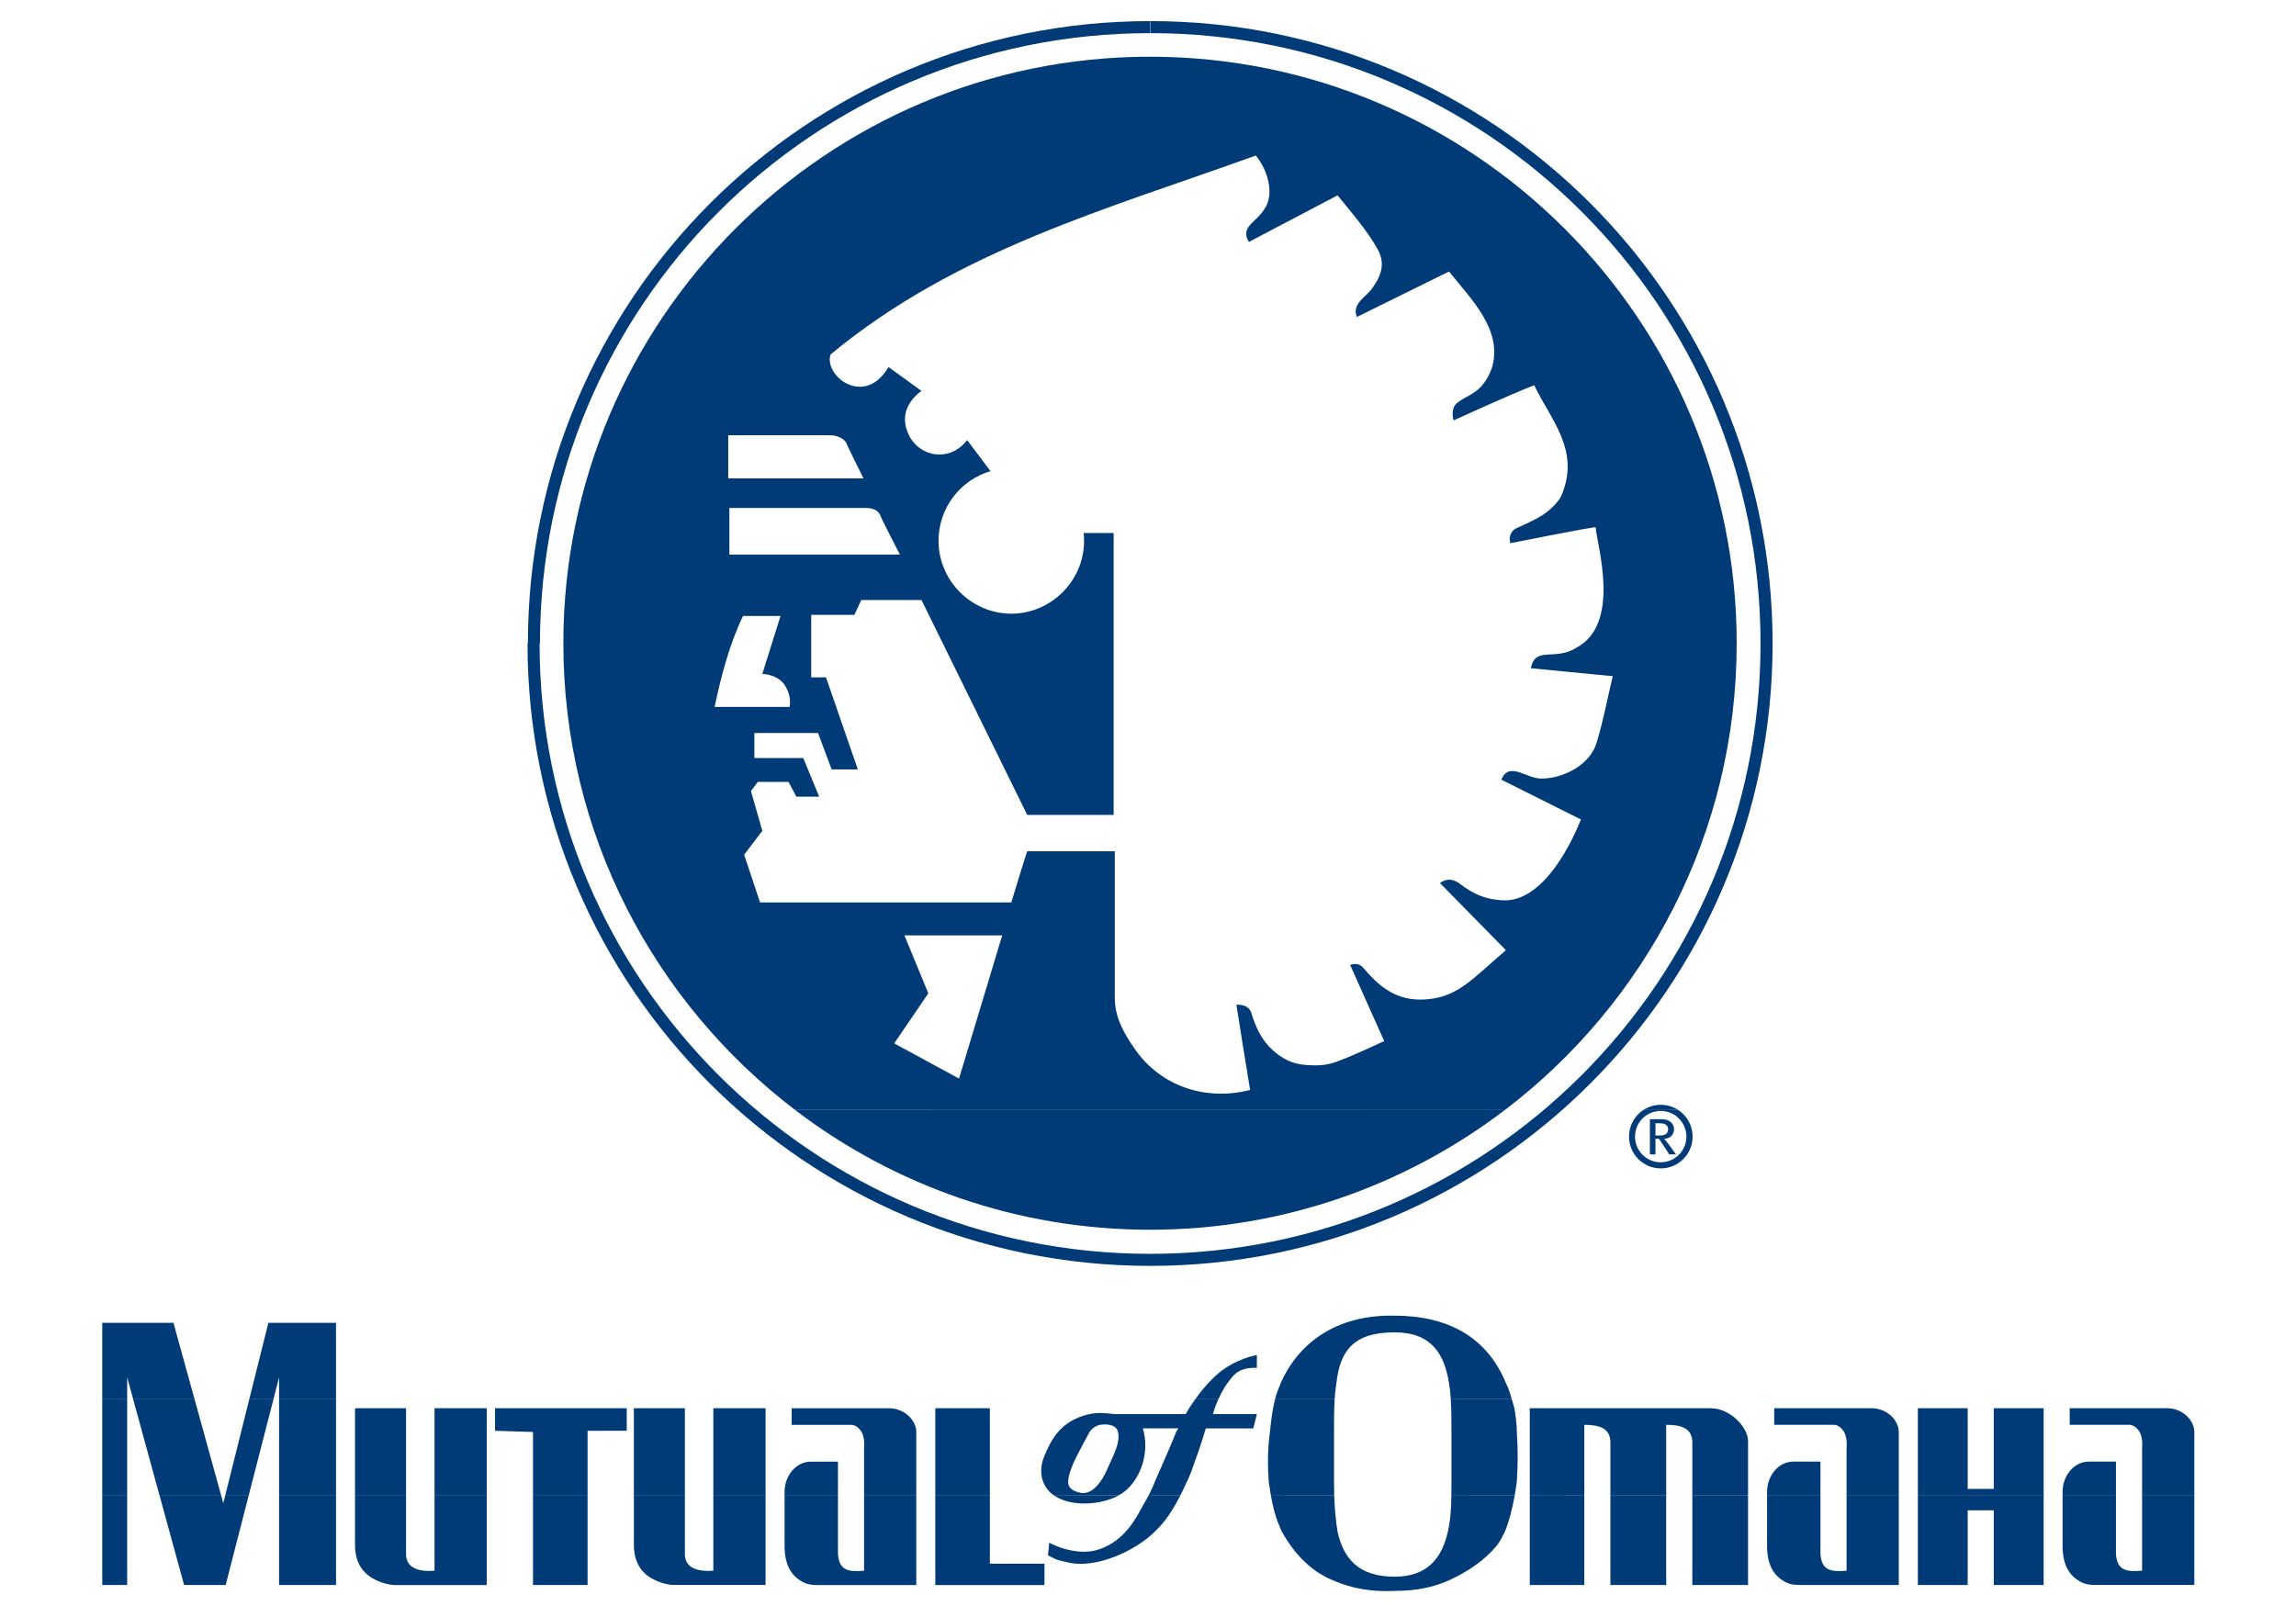<?xml version="1.0" encoding="utf-8"?>
<!-- Generator: Adobe Illustrator 16.0.4, SVG Export Plug-In . SVG Version: 6.00 Build 0)  -->
<!DOCTYPE svg PUBLIC "-//W3C//DTD SVG 1.1//EN" "http://www.w3.org/Graphics/SVG/1.1/DTD/svg11.dtd">
<svg version="1.1" id="Layer_1" xmlns="http://www.w3.org/2000/svg" xmlns:xlink="http://www.w3.org/1999/xlink" x="0px" y="0px"
	 width="250.5px" height="175.25px" viewBox="0 0 177.5 133.25" enable-background="new 0 0 177.5 133.25" xml:space="preserve">
<g>
	<path fill="none" stroke="#003B78" stroke-miterlimit="3.864" d="M37.81,53.391c0-28.246,22.866-51.141,51.112-51.141
		 M88.953,2.25c28.245,0,51.111,22.896,51.111,51.141c0,28.244-22.898,51.14-51.142,51.14 M88.937,104.531
		c-28.246,0-51.159-22.896-51.159-51.14"/>
	<path fill-rule="evenodd" clip-rule="evenodd" fill="#003B78" d="M4.067,124.096v7.414H2v-7.414H4.067L4.067,124.096z
		 M11.869,124.096l0.171,0.621l0.155-0.621h1.948l-1.907,7.414H8.79l-2.032-7.414H11.869L11.869,124.096z M21.393,124.096v7.414
		h-4.725v-7.414H21.393L21.393,124.096z M27.201,124.096v4.854c0,1.168,1.083,1.475,2.362,1.375v-6.229h4.331v7.02v0.395h-7.582
		c-0.489,0-1.052-0.152-1.573-0.395c-0.977-0.455-1.77-1.283-1.77-2.957v-1.078v-2.984H27.201L27.201,124.096z M42.26,124.096v7.414
		h-4.527v-7.414H42.26L42.26,124.096z M50.332,124.096v4.848c0,1.168,1.082,1.475,2.36,1.375v-6.223h4.333v7.014v0.395h-7.583
		c-0.489,0-1.052-0.152-1.573-0.395c-0.977-0.451-1.768-1.283-1.768-2.955v-1.08v-2.979H50.332L50.332,124.096z M63.032,124.096
		v4.854c0.098,1.375,0.883,1.475,2.164,1.375v-6.229h4.332v7.02v0.395H61.26c-0.494,0-0.984-0.098-1.38-0.395
		c-0.785-0.494-1.278-1.375-1.278-2.857v-1.178v-2.984H63.032L63.032,124.096z M75.632,124.096v5.645h4.529v1.77h-9.056v-7.414
		H75.632L75.632,124.096z M86.281,124.096c-1.515,0.803-3.932,0.928-5.31-0.006L86.281,124.096L86.281,124.096z M91.426,124.096
		c-0.99,1.928-1.691,2.562-2.112,2.984c-1.574,1.574-4.85,3.104-7.185,2.559c-0.621-0.143-0.827-0.188-1.019-0.266
		c-0.155-0.064-0.302-0.148-0.655-0.326L80.559,128c0,0,2.166,1.207,4.129,0.553c2.216-0.74,3.149-2.758,3.642-3.641
		c0.139-0.23,0.299-0.506,0.46-0.814L91.426,124.096L91.426,124.096z M104.199,124.096c0.037,1.1,0.129,2.096,0.277,2.984
		c0.492,2.264,1.771,3.738,4.725,3.738c2.754,0,3.938-1.574,4.425-3.738c0.219-0.945,0.276-1.938,0.292-2.982l5.248-0.002
		c-0.19,1.072-0.448,2.107-0.812,2.984c-0.198,0.395-0.374,0.797-0.69,1.178c-1.009,1.219-2.386,2.146-3.938,2.857
		c-1.283,0.584-2.751,0.879-4.43,0.879c-1.97,0.102-3.64-0.188-5.215-0.879c-1.671-0.691-3.056-1.969-4.233-4.035
		c-0.098-0.197-0.161-0.406-0.244-0.592c-0.293-0.662-0.495-1.482-0.658-2.396L104.199,124.096L104.199,124.096z M124.943,124.096
		v7.412h-4.523v-7.412H124.943L124.943,124.096z M131.737,124.096v7.018v0.395h-4.629v-7.412H131.737L131.737,124.096z
		 M138.527,124.096v7.412h-4.623v-7.412H138.527L138.527,124.096z M144.534,124.096v4.85c0.099,1.377,0.885,1.475,2.167,1.377
		v-6.227h4.331v7.018v0.393h-8.268c-0.493,0-0.985-0.098-1.38-0.393c-0.788-0.494-1.28-1.377-1.28-2.859v-1.178v-2.98H144.534
		L144.534,124.096z M163.049,124.096v2.984v4.035v0.395h-4.136v-0.395v-4.035v-1.771h-2.165v1.771v4.035v0.395h-4.135v-0.395v-4.035
		v-2.984H163.049L163.049,124.096z M169.047,124.096v4.85c0.102,1.377,0.887,1.473,2.168,1.377v-6.227h4.332v7.016v0.393h-8.27
		c-0.495,0-0.984-0.098-1.377-0.393c-0.789-0.494-1.28-1.375-1.28-2.859v-1.176v-2.98H169.047L169.047,124.096z"/>
	<path fill-rule="evenodd" clip-rule="evenodd" fill="#003B78" d="M4.067,116.096v8H2v-8H4.067L4.067,116.096z M9.658,116.096
		l2.211,8H6.757l-2.192-8H9.658L9.658,116.096z M16.202,116.096l-2.058,8h-1.948l2-8H16.202L16.202,116.096z M21.393,116.096v8
		h-4.725v-8H21.393L21.393,116.096z M94.588,116.096c-0.177,0.393-0.343,0.822-0.447,1.232h3.641l-0.298,1.186h-3.938
		c0,0-0.492,1.672-0.984,2.949c-0.193,0.592-0.393,1.088-0.587,1.48c-0.192,0.426-0.375,0.807-0.549,1.146l-2.636,0.006
		c0.183-0.346,0.367-0.736,0.524-1.152c0.692-1.57,1.472-3.35,1.771-4.133c0.099-0.197,0.196-0.297,0.196-0.297H88.33
		c0,0.1,0.051,0.189,0.074,0.297c0.482,2.229-0.564,4.289-1.845,5.115c-0.088,0.057-0.181,0.111-0.277,0.162l-5.31,0.008
		c-0.195-0.137-0.369-0.289-0.516-0.465c-0.701-0.83-0.689-1.957-0.294-2.852c0.49-1.113,1.154-2.715,3.347-3.352
		c0.987-0.287,1.573-0.191,2.459-0.1h5.909c0,0,0.286-0.527,0.793-1.236L94.588,116.096L94.588,116.096z M104.233,116.096
		c-0.053,0.846-0.053,1.758-0.053,2.715v1.77v2.363c0,0.395,0.007,0.775,0.019,1.146l-5.254,0.006
		c-0.064-0.373-0.124-0.758-0.18-1.152c-0.096-1.283-0.096-2.758,0.1-4.133c0.095-0.891,0.191-1.771,0.391-2.562
		c0.01-0.053,0.021-0.104,0.034-0.156L104.233,116.096L104.233,116.096z M118.932,116.096c0.073,0.248,0.143,0.504,0.213,0.746
		c0.098,0.586,0.199,1.277,0.199,1.969c0.095,1.275,0.095,2.752,0,4.133c-0.053,0.385-0.111,0.77-0.178,1.148l-5.248,0.004
		c0.006-0.375,0.006-0.76,0.006-1.152v-2.363v-1.67c0-1.002-0.002-1.953-0.056-2.811L118.932,116.096L118.932,116.096z
		 M22.969,124.096v-7.254h4.232v7.254H22.969L22.969,124.096z M29.563,124.096v-7.254h4.331v7.254H29.563L29.563,124.096z
		 M37.732,124.096v-5.285l-3.148-0.1v-1.869h10.926v1.869H42.26v5.385H37.732L37.732,124.096z M46.1,124.096v-7.258h4.232v7.258
		H46.1L46.1,124.096z M52.692,124.096v-7.258h4.333v7.258H52.692L52.692,124.096z M58.602,124.096v-0.295
		c0-1.414,0.988-2.525,2.164-2.529h2.266v2.824H58.602L58.602,124.096z M65.196,124.096v-3.91c0,0,0.1-0.791-0.197-1.375
		c-0.195-0.297-0.491-0.592-0.884-0.592h-4.922v-1.377h8.071c1.28,0,2.264,0.994,2.264,1.969v0.686v4.6H65.196L65.196,124.096z
		 M71.105,124.096v-7.254h4.526v7.254H71.105L71.105,124.096z M120.42,124.096v-4.406v-2.848h15.02c1.577,0,3.088,1.553,3.088,2.732
		v4.521h-4.623v-4.406c0-1.176-0.887-1.471-2.167-1.471v1.471v4.406h-4.629v-4.406c0-1.176-0.885-1.471-2.165-1.471v1.471v4.406
		H120.42L120.42,124.096z M140.104,124.096v-0.299c0-1.41,0.99-2.525,2.167-2.527h2.263v2.826H140.104L140.104,124.096z
		 M146.701,124.096v-3.914c0,0,0.098-0.789-0.198-1.373c-0.194-0.297-0.492-0.594-0.886-0.594h-4.921v-1.375h8.071
		c1.28,0,2.265,0.992,2.265,1.969v0.682v4.605H146.701L146.701,124.096z M152.613,124.096v-1.152v-4.133v-1.969h4.135v1.969v4.133
		v0.588h2.165v-0.588v-4.133v-1.969h4.136v1.969v4.133v1.152H152.613L152.613,124.096z M164.62,124.096v-0.299
		c0-1.412,0.989-2.525,2.162-2.527h2.265v2.826H164.62L164.62,124.096z M171.215,124.096v-3.914c0,0,0.097-0.791-0.197-1.375
		c-0.198-0.295-0.492-0.592-0.885-0.592h-4.921v-1.377h8.068c1.282,0,2.267,0.994,2.267,1.969v0.684v4.605H171.215L171.215,124.096z
		 M86.262,118.811c-0.097-0.492-0.691-0.719-1.476-0.592c-0.333,0.053-0.689,0.295-0.887,0.592c0,0-1.066,1.965-1.282,2.461
		c-0.255,0.604-0.489,1.178-0.489,1.672c0,0.486,0.309,0.725,0.885,0.883c0.703,0.193,1.282-0.195,1.773-0.883
		c0.294-0.393,0.477-0.795,0.689-1.283C85.94,120.598,86.461,119.691,86.262,118.811L86.262,118.811z"/>
	<path fill-rule="evenodd" clip-rule="evenodd" fill="#003B78" d="M118.354,92.096c-8.18,6.232-18.385,9.936-29.439,9.936
		c-11.053,0-21.256-3.703-29.436-9.934L118.354,92.096L118.354,92.096z M129.841,92.096c-0.717,0.473-1.188,1.283-1.188,2.207
		c0,1.457,1.18,2.639,2.639,2.639c1.454,0,2.637-1.182,2.637-2.639c0-0.924-0.474-1.734-1.189-2.205L129.841,92.096L129.841,92.096z
		 M2,116.096v-6.342h5.906l1.752,6.342H4.565l-0.498-1.816v1.816H2L2,116.096z M14.196,116.096l1.585-6.342h5.611v6.342h-4.725
		v-1.816l-0.467,1.816H14.196L14.196,116.096z M92.669,116.096c0.375-0.529,0.872-1.154,1.463-1.736
		c0.896-0.883,2.01-1.566,3.649-1.947v1.078c-1.652-0.068-2.027,0.75-2.457,1.285c-0.137,0.17-0.451,0.695-0.736,1.322
		L92.669,116.096L92.669,116.096z M99.29,116.096c0.106-0.445,0.283-0.885,0.46-1.32c1.477-3.352,4.627-5.715,9.451-5.615
		c4.425,0,7.68,1.775,9.25,5.615c0.193,0.377,0.345,0.844,0.48,1.314l-5.063,0.006c-0.028-0.469-0.073-0.912-0.143-1.32
		c-0.39-2.463-1.477-4.232-4.524-4.232c-3.447,0-4.528,1.57-4.824,4.232c-0.069,0.416-0.114,0.859-0.144,1.322L99.29,116.096
		L99.29,116.096z M132.545,95.779l-0.479-0.672c-0.111-0.156-0.211-0.281-0.278-0.361l-0.217-0.271c0.529,0,0.812-0.348,0.812-0.799
		c0-0.285-0.144-0.479-0.294-0.602c-0.157-0.131-0.387-0.213-0.778-0.213h-0.926v2.918h0.462v-1.291l0.294-0.002
		c0,0,0.316,0.488,0.571,0.859c0.135,0.201,0.178,0.27,0.271,0.434H132.545L132.545,95.779z M131.898,93.68
		c0,0.17-0.062,0.309-0.162,0.393c-0.117,0.1-0.28,0.139-0.57,0.139h-0.32v-1.014h0.346c0.171,0,0.305,0.02,0.399,0.055
		C131.771,93.316,131.898,93.477,131.898,93.68L131.898,93.68z M131.283,96.436c-1.181,0-2.133-0.953-2.133-2.129
		c0-1.178,0.952-2.133,2.133-2.133c1.175,0,2.13,0.955,2.13,2.133C133.413,95.482,132.458,96.436,131.283,96.436L131.283,96.436z"/>
	<path fill-rule="evenodd" clip-rule="evenodd" fill="#003B78" d="M59.48,92.096c-11.678-8.895-19.229-22.943-19.229-38.725
		c0-26.834,21.831-48.666,48.665-48.666c26.837,0,48.669,21.832,48.669,48.666c0,15.781-7.551,29.83-19.23,38.727L59.48,92.096
		L59.48,92.096z M132.738,92.096c-0.416-0.271-0.913-0.43-1.447-0.43c-0.536,0-1.034,0.158-1.45,0.432L132.738,92.096
		L132.738,92.096z M59.02,58.653c0,0,0.189-0.755-0.285-1.605c-0.563-1.131-1.979-1.131-1.979-1.131l1.511-4.81h-3.112
		c-1.132,2.36-1.793,4.905-2.36,7.547H59.02L59.02,58.653z M65.246,42.146H54.022v3.867h14.147c0,0-1.607-3.112-1.607-3.209
		C66.283,42.052,65.246,42.146,65.246,42.146L65.246,42.146z M73.075,89.488l3.581-11.881h-8.11l1.979,4.812l-2.829,4.15
		L73.075,89.488L73.075,89.488z M62.415,36.111h-8.488v3.583h11.224c0,0-1.417-2.83-1.417-2.923
		C63.36,36.111,62.415,36.111,62.415,36.111L62.415,36.111z M71.374,44.88c0,3.303,2.737,6.037,6.037,6.037
		c3.302,0,6.037-2.734,6.037-6.037c0-0.221-0.011-0.442-0.035-0.658H85.9v23.393h-7.168l-8.771-17.83h-4.998l-0.567,1.227h-3.584
		V56.2h1.227l2.64,7.639h-2.172l-1.129-3.02h-5.281v2.074h4.055l1.32,3.209h-1.887l-0.66-1.227h-2.546l-0.566,0.758l0.943,3.302
		l-1.507,1.98l1.319,3.959H77.41c0,0,1.322-4.338,1.322-4.244h7.262v12.166c0,1.604,0.753,2.922,1.601,4.152
		c2.174,3.203,5.945,4.426,9.624,3.486c-0.38-2.264-1.136-7.078-1.136-7.078c0.474,0,1.04,0.096,1.23,0.664
		c0.378,1.225,0.847,2.266,1.79,3.117c0.852,0.75,1.603,1.129,2.736,1.223c1.133,0.094,1.98,0,2.827-0.379
		c0.853-0.283,3.679-1.602,3.679-1.602l-2.826-6.318c0.283-0.096,0.752-0.189,1.128,0.281c1.509,1.791,3.023,2.83,5.47,2.549
		c2.452-0.283,3.682-1.791,6.319-4.057l-5.468-5.568c0.662-0.467,1.225-0.277,1.697,0.096c1.133,0.854,2.074,1.23,3.299,1.322
		c4.057,0.475,6.694-6.695,6.694-6.695l-6.599-3.301c0.662-1.605,2.166,0,3.398-0.094c1.604,0,3.961-1.036,4.524-3.02
		c0.565-1.886,0.85-3.491,1.323-5.471l-6.796-0.66c0.381-1.885,1.98-0.564,3.773-1.699c3.772-1.979,1.699-8.582,1.605-9.994
		c0-0.096-7.073,1.319-7.073,1.319c-0.189-0.564,0.094-1.133,0.662-1.319c1.694-0.757,2.635-1.228,3.487-2.455
		c1.792-3.864-0.853-6.509-2.171-9.336c-2.168,0.847-6.695,2.923-6.695,2.923c-0.094-0.376-0.188-1.131,0.375-1.507
		c0.854-0.663,2.075-0.755,2.834-2.923c0.844-3.116-1.697-5.568-3.583-7.923l-7.644,3.771c-0.467-1.131,0.853-1.697,1.324-2.454
		c0.75-1.038,1.033-2.074,0.377-3.204c-0.849-1.508-2.074-2.925-3.305-4.433l-7.355,3.866c-0.756-1.228,0.568-1.601,1.227-2.64
		c0.944-1.226,0.376-3.301-0.658-4.528c-12.266,4.436-24.808,7.828-35.276,16.508c-0.565,1.789,2.831,4.428,4.81,1.038l2.735,1.98
		c-0.149,0.109-0.285,0.225-0.408,0.338c-0.125,0.119-0.234,0.239-0.333,0.36c-0.698,0.867-0.76,1.828-0.438,2.635
		c0.369,1.105,1.41,1.947,2.686,1.947c0.914,0,1.758-0.485,2.283-1.202l1.936,2.58C73.209,39.826,71.374,42.101,71.374,44.88
		L71.374,44.88z"/>
</g>
</svg>
